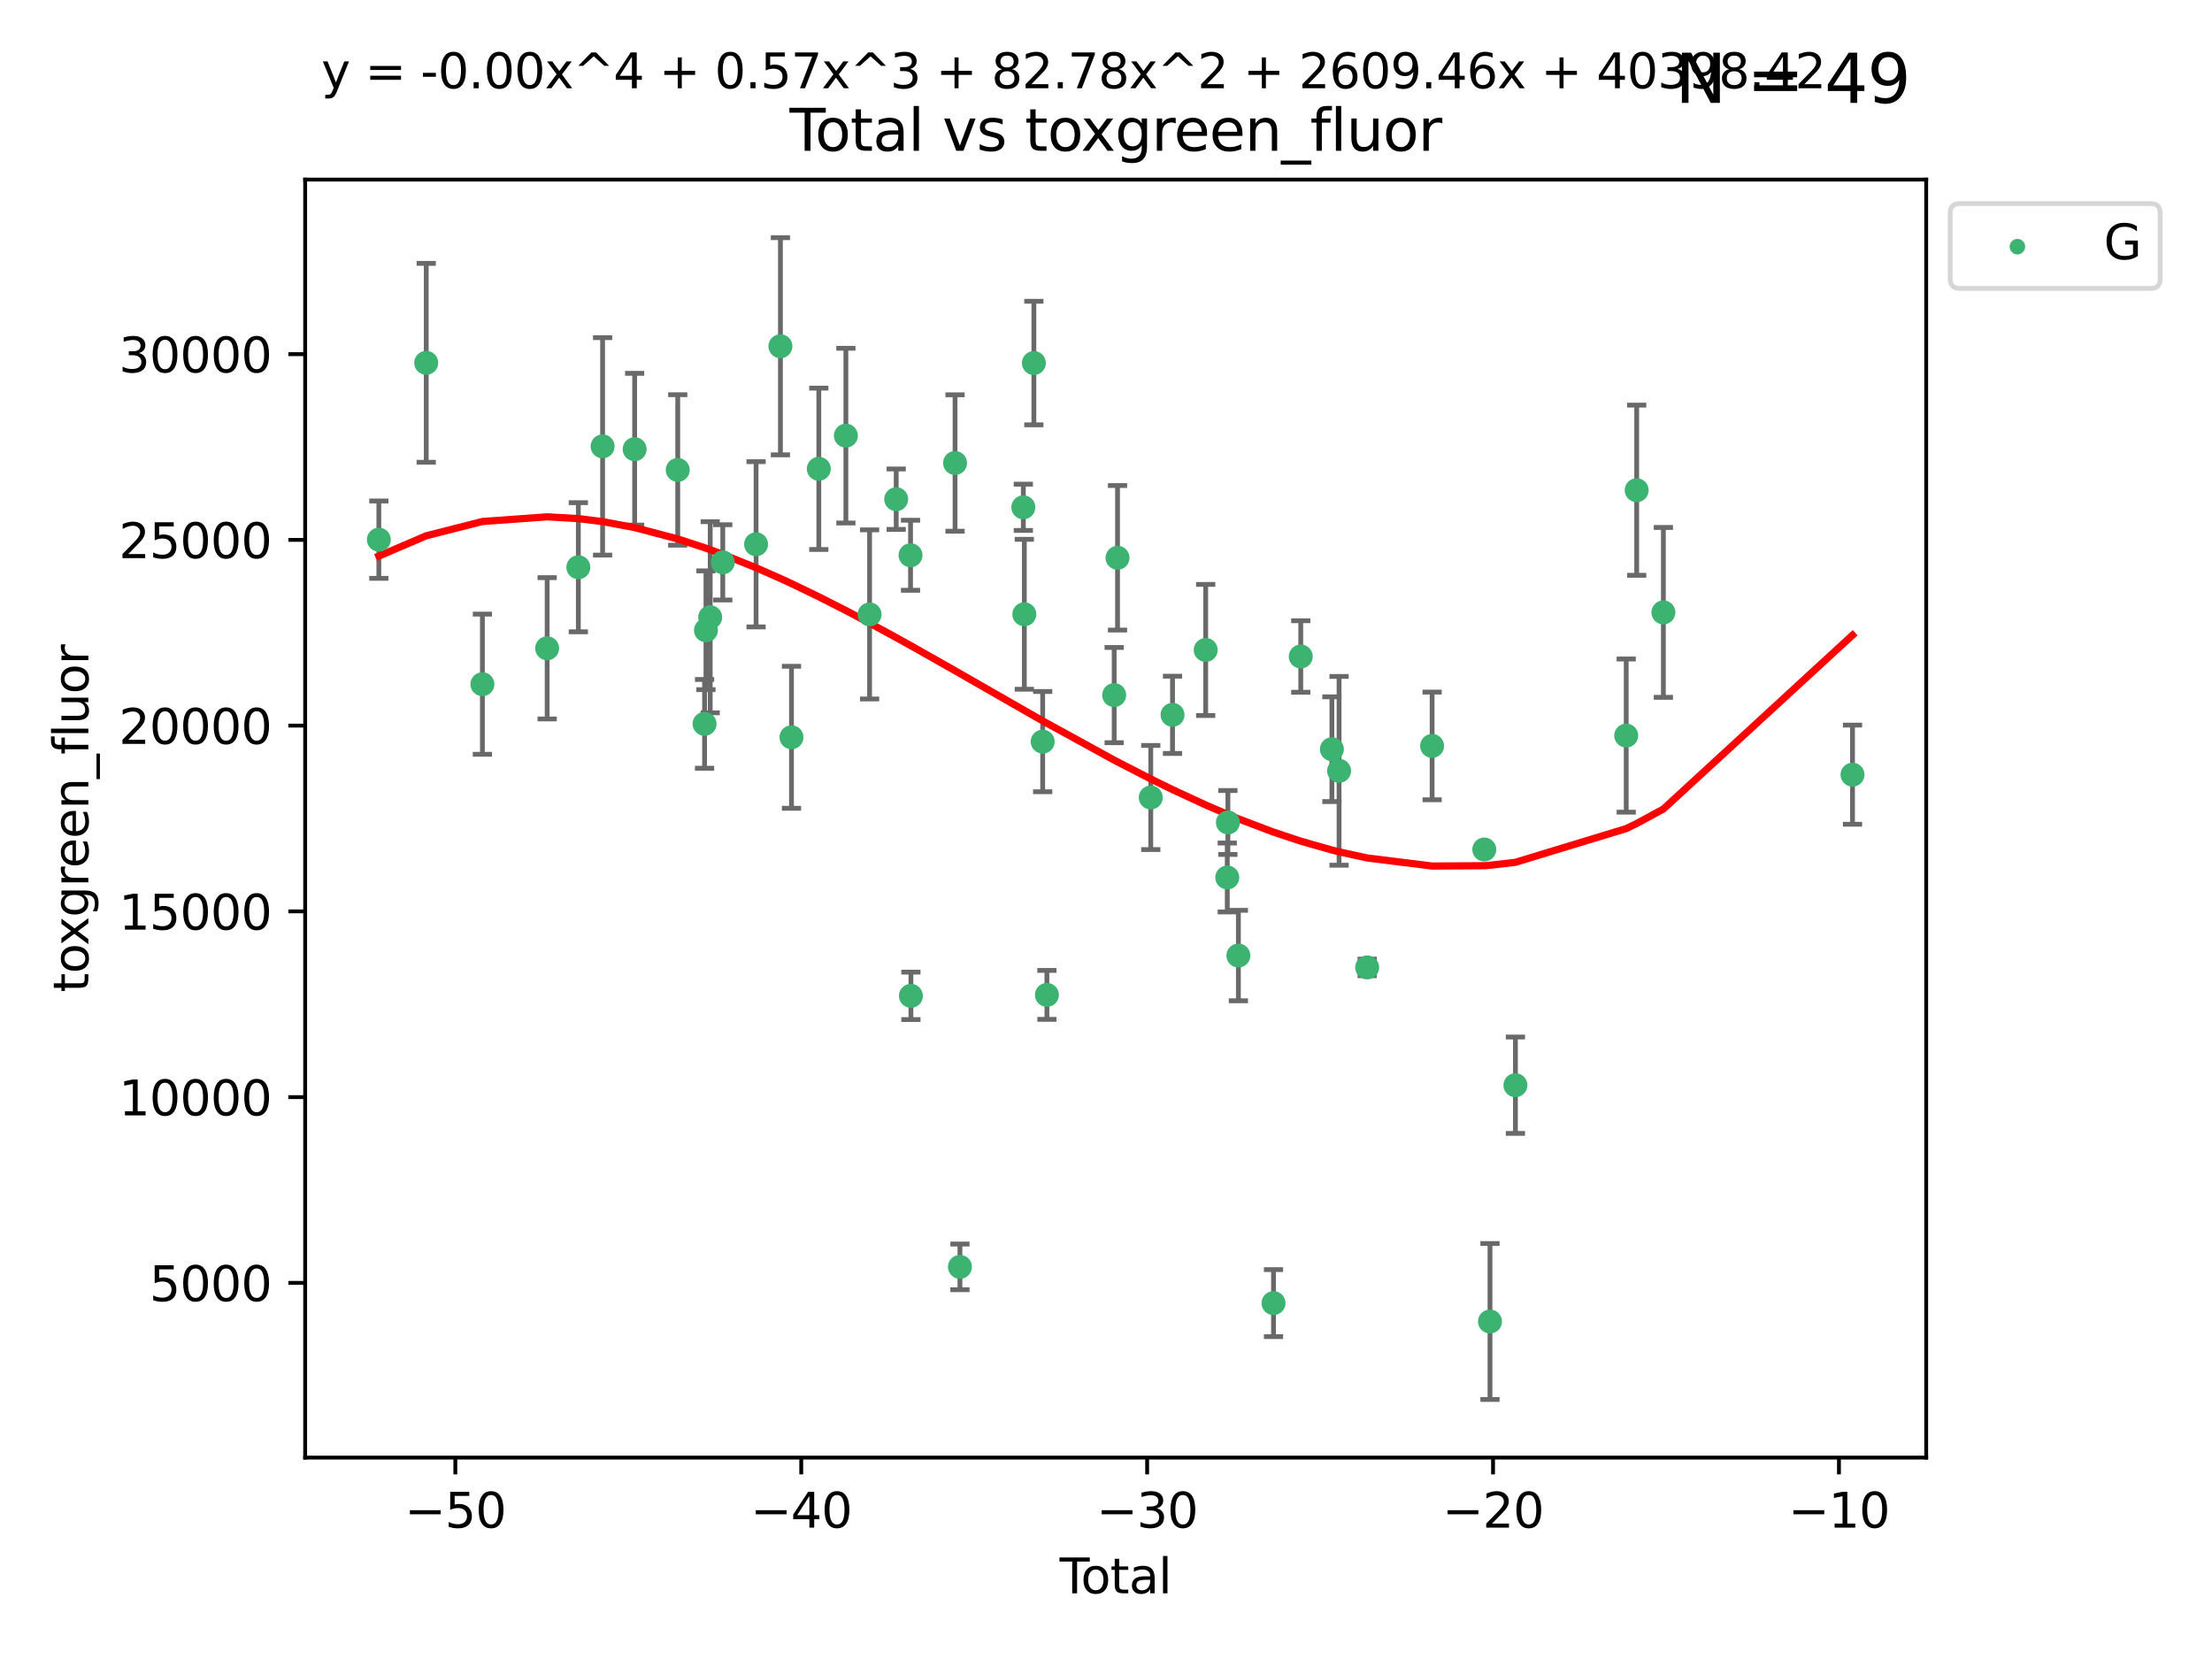 <?xml version="1.0" encoding="utf-8" standalone="no"?>
<!DOCTYPE svg PUBLIC "-//W3C//DTD SVG 1.1//EN"
  "http://www.w3.org/Graphics/SVG/1.1/DTD/svg11.dtd">
<svg xmlns:xlink="http://www.w3.org/1999/xlink" width="460.8pt" height="345.6pt" viewBox="0 0 460.8 345.6" xmlns="http://www.w3.org/2000/svg" version="1.1">
 <defs>
  <style type="text/css">*{stroke-linejoin: round; stroke-linecap: butt}</style>
 </defs>
 <g id="figure_1">
  <g id="patch_1">
   <path d="M 0 345.6 
L 460.8 345.6 
L 460.8 0 
L 0 0 
z
" style="fill: #ffffff"/>
  </g>
  <g id="axes_1">
   <g id="patch_2">
    <path d="M 63.571 303.64 
L 401.26 303.64 
L 401.26 37.411 
L 63.571 37.411 
z
" style="fill: #ffffff"/>
   </g>
   <g id="PathCollection_1">
    <defs>
     <path id="m352cfbc69f" d="M 0 1.118 
C 0.297 1.118 0.581 1 0.791 0.791 
C 1 0.581 1.118 0.297 1.118 0 
C 1.118 -0.297 1 -0.581 0.791 -0.791 
C 0.581 -1 0.297 -1.118 0 -1.118 
C -0.297 -1.118 -0.581 -1 -0.791 -0.791 
C -1 -0.581 -1.118 -0.297 -1.118 0 
C -1.118 0.297 -1 0.581 -0.791 0.791 
C -0.581 1 -0.297 1.118 0 1.118 
z
" style="stroke: #3cb371"/>
    </defs>
    <g clip-path="url(#pfb3c8fd04e)">
     <use xlink:href="#m352cfbc69f" x="78.921" y="112.42" style="fill: #3cb371; stroke: #3cb371"/>
     <use xlink:href="#m352cfbc69f" x="88.792" y="75.581" style="fill: #3cb371; stroke: #3cb371"/>
     <use xlink:href="#m352cfbc69f" x="100.493" y="142.533" style="fill: #3cb371; stroke: #3cb371"/>
     <use xlink:href="#m352cfbc69f" x="113.98" y="135.054" style="fill: #3cb371; stroke: #3cb371"/>
     <use xlink:href="#m352cfbc69f" x="120.479" y="118.168" style="fill: #3cb371; stroke: #3cb371"/>
     <use xlink:href="#m352cfbc69f" x="125.533" y="92.985" style="fill: #3cb371; stroke: #3cb371"/>
     <use xlink:href="#m352cfbc69f" x="132.209" y="93.576" style="fill: #3cb371; stroke: #3cb371"/>
     <use xlink:href="#m352cfbc69f" x="141.185" y="97.898" style="fill: #3cb371; stroke: #3cb371"/>
     <use xlink:href="#m352cfbc69f" x="146.775" y="150.791" style="fill: #3cb371; stroke: #3cb371"/>
     <use xlink:href="#m352cfbc69f" x="147.063" y="131.297" style="fill: #3cb371; stroke: #3cb371"/>
     <use xlink:href="#m352cfbc69f" x="147.95" y="128.587" style="fill: #3cb371; stroke: #3cb371"/>
     <use xlink:href="#m352cfbc69f" x="150.568" y="117.149" style="fill: #3cb371; stroke: #3cb371"/>
     <use xlink:href="#m352cfbc69f" x="157.504" y="113.382" style="fill: #3cb371; stroke: #3cb371"/>
     <use xlink:href="#m352cfbc69f" x="162.577" y="72.132" style="fill: #3cb371; stroke: #3cb371"/>
     <use xlink:href="#m352cfbc69f" x="164.88" y="153.589" style="fill: #3cb371; stroke: #3cb371"/>
     <use xlink:href="#m352cfbc69f" x="170.572" y="97.665" style="fill: #3cb371; stroke: #3cb371"/>
     <use xlink:href="#m352cfbc69f" x="176.212" y="90.751" style="fill: #3cb371; stroke: #3cb371"/>
     <use xlink:href="#m352cfbc69f" x="181.15" y="127.994" style="fill: #3cb371; stroke: #3cb371"/>
     <use xlink:href="#m352cfbc69f" x="186.695" y="103.991" style="fill: #3cb371; stroke: #3cb371"/>
     <use xlink:href="#m352cfbc69f" x="189.682" y="115.671" style="fill: #3cb371; stroke: #3cb371"/>
     <use xlink:href="#m352cfbc69f" x="189.76" y="207.454" style="fill: #3cb371; stroke: #3cb371"/>
     <use xlink:href="#m352cfbc69f" x="198.955" y="96.45" style="fill: #3cb371; stroke: #3cb371"/>
     <use xlink:href="#m352cfbc69f" x="199.972" y="263.913" style="fill: #3cb371; stroke: #3cb371"/>
     <use xlink:href="#m352cfbc69f" x="213.179" y="105.68" style="fill: #3cb371; stroke: #3cb371"/>
     <use xlink:href="#m352cfbc69f" x="213.387" y="127.964" style="fill: #3cb371; stroke: #3cb371"/>
     <use xlink:href="#m352cfbc69f" x="215.374" y="75.629" style="fill: #3cb371; stroke: #3cb371"/>
     <use xlink:href="#m352cfbc69f" x="217.208" y="154.496" style="fill: #3cb371; stroke: #3cb371"/>
     <use xlink:href="#m352cfbc69f" x="218.09" y="207.254" style="fill: #3cb371; stroke: #3cb371"/>
     <use xlink:href="#m352cfbc69f" x="232.104" y="144.798" style="fill: #3cb371; stroke: #3cb371"/>
     <use xlink:href="#m352cfbc69f" x="232.802" y="116.202" style="fill: #3cb371; stroke: #3cb371"/>
     <use xlink:href="#m352cfbc69f" x="239.724" y="166.133" style="fill: #3cb371; stroke: #3cb371"/>
     <use xlink:href="#m352cfbc69f" x="244.258" y="148.909" style="fill: #3cb371; stroke: #3cb371"/>
     <use xlink:href="#m352cfbc69f" x="251.167" y="135.4" style="fill: #3cb371; stroke: #3cb371"/>
     <use xlink:href="#m352cfbc69f" x="255.663" y="182.796" style="fill: #3cb371; stroke: #3cb371"/>
     <use xlink:href="#m352cfbc69f" x="255.793" y="171.338" style="fill: #3cb371; stroke: #3cb371"/>
     <use xlink:href="#m352cfbc69f" x="257.978" y="199.056" style="fill: #3cb371; stroke: #3cb371"/>
     <use xlink:href="#m352cfbc69f" x="265.295" y="271.459" style="fill: #3cb371; stroke: #3cb371"/>
     <use xlink:href="#m352cfbc69f" x="270.973" y="136.764" style="fill: #3cb371; stroke: #3cb371"/>
     <use xlink:href="#m352cfbc69f" x="277.458" y="156.073" style="fill: #3cb371; stroke: #3cb371"/>
     <use xlink:href="#m352cfbc69f" x="278.954" y="160.578" style="fill: #3cb371; stroke: #3cb371"/>
     <use xlink:href="#m352cfbc69f" x="284.806" y="201.526" style="fill: #3cb371; stroke: #3cb371"/>
     <use xlink:href="#m352cfbc69f" x="298.336" y="155.392" style="fill: #3cb371; stroke: #3cb371"/>
     <use xlink:href="#m352cfbc69f" x="309.203" y="176.965" style="fill: #3cb371; stroke: #3cb371"/>
     <use xlink:href="#m352cfbc69f" x="310.392" y="275.293" style="fill: #3cb371; stroke: #3cb371"/>
     <use xlink:href="#m352cfbc69f" x="315.691" y="226.069" style="fill: #3cb371; stroke: #3cb371"/>
     <use xlink:href="#m352cfbc69f" x="338.77" y="153.233" style="fill: #3cb371; stroke: #3cb371"/>
     <use xlink:href="#m352cfbc69f" x="340.952" y="102.118" style="fill: #3cb371; stroke: #3cb371"/>
     <use xlink:href="#m352cfbc69f" x="346.513" y="127.573" style="fill: #3cb371; stroke: #3cb371"/>
     <use xlink:href="#m352cfbc69f" x="385.911" y="161.376" style="fill: #3cb371; stroke: #3cb371"/>
    </g>
   </g>
   <g id="matplotlib.axis_1">
    <g id="xtick_1">
     <g id="line2d_1">
      <defs>
       <path id="ma6b3ed12ca" d="M 0 0 
L 0 3.5 
" style="stroke: #000000; stroke-width: 0.8"/>
      </defs>
      <g>
       <use xlink:href="#ma6b3ed12ca" x="94.856" y="303.64" style="stroke: #000000; stroke-width: 0.8"/>
      </g>
     </g>
     <g id="text_1">
      <!-- −50 -->
      <g transform="translate(84.304 318.238)scale(0.1 -0.1)">
       <defs>
        <path id="DejaVuSans-2212" d="M 678 2272 
L 4684 2272 
L 4684 1741 
L 678 1741 
L 678 2272 
z
" transform="scale(0.016)"/>
        <path id="DejaVuSans-35" d="M 691 4666 
L 3169 4666 
L 3169 4134 
L 1269 4134 
L 1269 2991 
Q 1406 3038 1543 3061 
Q 1681 3084 1819 3084 
Q 2600 3084 3056 2656 
Q 3513 2228 3513 1497 
Q 3513 744 3044 326 
Q 2575 -91 1722 -91 
Q 1428 -91 1123 -41 
Q 819 9 494 109 
L 494 744 
Q 775 591 1075 516 
Q 1375 441 1709 441 
Q 2250 441 2565 725 
Q 2881 1009 2881 1497 
Q 2881 1984 2565 2268 
Q 2250 2553 1709 2553 
Q 1456 2553 1204 2497 
Q 953 2441 691 2322 
L 691 4666 
z
" transform="scale(0.016)"/>
        <path id="DejaVuSans-30" d="M 2034 4250 
Q 1547 4250 1301 3770 
Q 1056 3291 1056 2328 
Q 1056 1369 1301 889 
Q 1547 409 2034 409 
Q 2525 409 2770 889 
Q 3016 1369 3016 2328 
Q 3016 3291 2770 3770 
Q 2525 4250 2034 4250 
z
M 2034 4750 
Q 2819 4750 3233 4129 
Q 3647 3509 3647 2328 
Q 3647 1150 3233 529 
Q 2819 -91 2034 -91 
Q 1250 -91 836 529 
Q 422 1150 422 2328 
Q 422 3509 836 4129 
Q 1250 4750 2034 4750 
z
" transform="scale(0.016)"/>
       </defs>
       <use xlink:href="#DejaVuSans-2212"/>
       <use xlink:href="#DejaVuSans-35" x="83.789"/>
       <use xlink:href="#DejaVuSans-30" x="147.412"/>
      </g>
     </g>
    </g>
    <g id="xtick_2">
     <g id="line2d_2">
      <g>
       <use xlink:href="#ma6b3ed12ca" x="166.914" y="303.64" style="stroke: #000000; stroke-width: 0.8"/>
      </g>
     </g>
     <g id="text_2">
      <!-- −40 -->
      <g transform="translate(156.361 318.238)scale(0.1 -0.1)">
       <defs>
        <path id="DejaVuSans-34" d="M 2419 4116 
L 825 1625 
L 2419 1625 
L 2419 4116 
z
M 2253 4666 
L 3047 4666 
L 3047 1625 
L 3713 1625 
L 3713 1100 
L 3047 1100 
L 3047 0 
L 2419 0 
L 2419 1100 
L 313 1100 
L 313 1709 
L 2253 4666 
z
" transform="scale(0.016)"/>
       </defs>
       <use xlink:href="#DejaVuSans-2212"/>
       <use xlink:href="#DejaVuSans-34" x="83.789"/>
       <use xlink:href="#DejaVuSans-30" x="147.412"/>
      </g>
     </g>
    </g>
    <g id="xtick_3">
     <g id="line2d_3">
      <g>
       <use xlink:href="#ma6b3ed12ca" x="238.971" y="303.64" style="stroke: #000000; stroke-width: 0.8"/>
      </g>
     </g>
     <g id="text_3">
      <!-- −30 -->
      <g transform="translate(228.419 318.238)scale(0.1 -0.1)">
       <defs>
        <path id="DejaVuSans-33" d="M 2597 2516 
Q 3050 2419 3304 2112 
Q 3559 1806 3559 1356 
Q 3559 666 3084 287 
Q 2609 -91 1734 -91 
Q 1441 -91 1130 -33 
Q 819 25 488 141 
L 488 750 
Q 750 597 1062 519 
Q 1375 441 1716 441 
Q 2309 441 2620 675 
Q 2931 909 2931 1356 
Q 2931 1769 2642 2001 
Q 2353 2234 1838 2234 
L 1294 2234 
L 1294 2753 
L 1863 2753 
Q 2328 2753 2575 2939 
Q 2822 3125 2822 3475 
Q 2822 3834 2567 4026 
Q 2313 4219 1838 4219 
Q 1578 4219 1281 4162 
Q 984 4106 628 3988 
L 628 4550 
Q 988 4650 1302 4700 
Q 1616 4750 1894 4750 
Q 2613 4750 3031 4423 
Q 3450 4097 3450 3541 
Q 3450 3153 3228 2886 
Q 3006 2619 2597 2516 
z
" transform="scale(0.016)"/>
       </defs>
       <use xlink:href="#DejaVuSans-2212"/>
       <use xlink:href="#DejaVuSans-33" x="83.789"/>
       <use xlink:href="#DejaVuSans-30" x="147.412"/>
      </g>
     </g>
    </g>
    <g id="xtick_4">
     <g id="line2d_4">
      <g>
       <use xlink:href="#ma6b3ed12ca" x="311.029" y="303.64" style="stroke: #000000; stroke-width: 0.8"/>
      </g>
     </g>
     <g id="text_4">
      <!-- −20 -->
      <g transform="translate(300.476 318.238)scale(0.1 -0.1)">
       <defs>
        <path id="DejaVuSans-32" d="M 1228 531 
L 3431 531 
L 3431 0 
L 469 0 
L 469 531 
Q 828 903 1448 1529 
Q 2069 2156 2228 2338 
Q 2531 2678 2651 2914 
Q 2772 3150 2772 3378 
Q 2772 3750 2511 3984 
Q 2250 4219 1831 4219 
Q 1534 4219 1204 4116 
Q 875 4013 500 3803 
L 500 4441 
Q 881 4594 1212 4672 
Q 1544 4750 1819 4750 
Q 2544 4750 2975 4387 
Q 3406 4025 3406 3419 
Q 3406 3131 3298 2873 
Q 3191 2616 2906 2266 
Q 2828 2175 2409 1742 
Q 1991 1309 1228 531 
z
" transform="scale(0.016)"/>
       </defs>
       <use xlink:href="#DejaVuSans-2212"/>
       <use xlink:href="#DejaVuSans-32" x="83.789"/>
       <use xlink:href="#DejaVuSans-30" x="147.412"/>
      </g>
     </g>
    </g>
    <g id="xtick_5">
     <g id="line2d_5">
      <g>
       <use xlink:href="#ma6b3ed12ca" x="383.086" y="303.64" style="stroke: #000000; stroke-width: 0.8"/>
      </g>
     </g>
     <g id="text_5">
      <!-- −10 -->
      <g transform="translate(372.534 318.238)scale(0.1 -0.1)">
       <defs>
        <path id="DejaVuSans-31" d="M 794 531 
L 1825 531 
L 1825 4091 
L 703 3866 
L 703 4441 
L 1819 4666 
L 2450 4666 
L 2450 531 
L 3481 531 
L 3481 0 
L 794 0 
L 794 531 
z
" transform="scale(0.016)"/>
       </defs>
       <use xlink:href="#DejaVuSans-2212"/>
       <use xlink:href="#DejaVuSans-31" x="83.789"/>
       <use xlink:href="#DejaVuSans-30" x="147.412"/>
      </g>
     </g>
    </g>
    <g id="text_6">
     <!-- Total -->
     <g transform="translate(220.739 331.917)scale(0.1 -0.1)">
      <defs>
       <path id="DejaVuSans-54" d="M -19 4666 
L 3928 4666 
L 3928 4134 
L 2272 4134 
L 2272 0 
L 1638 0 
L 1638 4134 
L -19 4134 
L -19 4666 
z
" transform="scale(0.016)"/>
       <path id="DejaVuSans-6f" d="M 1959 3097 
Q 1497 3097 1228 2736 
Q 959 2375 959 1747 
Q 959 1119 1226 758 
Q 1494 397 1959 397 
Q 2419 397 2687 759 
Q 2956 1122 2956 1747 
Q 2956 2369 2687 2733 
Q 2419 3097 1959 3097 
z
M 1959 3584 
Q 2709 3584 3137 3096 
Q 3566 2609 3566 1747 
Q 3566 888 3137 398 
Q 2709 -91 1959 -91 
Q 1206 -91 779 398 
Q 353 888 353 1747 
Q 353 2609 779 3096 
Q 1206 3584 1959 3584 
z
" transform="scale(0.016)"/>
       <path id="DejaVuSans-74" d="M 1172 4494 
L 1172 3500 
L 2356 3500 
L 2356 3053 
L 1172 3053 
L 1172 1153 
Q 1172 725 1289 603 
Q 1406 481 1766 481 
L 2356 481 
L 2356 0 
L 1766 0 
Q 1100 0 847 248 
Q 594 497 594 1153 
L 594 3053 
L 172 3053 
L 172 3500 
L 594 3500 
L 594 4494 
L 1172 4494 
z
" transform="scale(0.016)"/>
       <path id="DejaVuSans-61" d="M 2194 1759 
Q 1497 1759 1228 1600 
Q 959 1441 959 1056 
Q 959 750 1161 570 
Q 1363 391 1709 391 
Q 2188 391 2477 730 
Q 2766 1069 2766 1631 
L 2766 1759 
L 2194 1759 
z
M 3341 1997 
L 3341 0 
L 2766 0 
L 2766 531 
Q 2569 213 2275 61 
Q 1981 -91 1556 -91 
Q 1019 -91 701 211 
Q 384 513 384 1019 
Q 384 1609 779 1909 
Q 1175 2209 1959 2209 
L 2766 2209 
L 2766 2266 
Q 2766 2663 2505 2880 
Q 2244 3097 1772 3097 
Q 1472 3097 1187 3025 
Q 903 2953 641 2809 
L 641 3341 
Q 956 3463 1253 3523 
Q 1550 3584 1831 3584 
Q 2591 3584 2966 3190 
Q 3341 2797 3341 1997 
z
" transform="scale(0.016)"/>
       <path id="DejaVuSans-6c" d="M 603 4863 
L 1178 4863 
L 1178 0 
L 603 0 
L 603 4863 
z
" transform="scale(0.016)"/>
      </defs>
      <use xlink:href="#DejaVuSans-54"/>
      <use xlink:href="#DejaVuSans-6f" x="44.084"/>
      <use xlink:href="#DejaVuSans-74" x="105.266"/>
      <use xlink:href="#DejaVuSans-61" x="144.475"/>
      <use xlink:href="#DejaVuSans-6c" x="205.754"/>
     </g>
    </g>
   </g>
   <g id="matplotlib.axis_2">
    <g id="ytick_1">
     <g id="line2d_6">
      <defs>
       <path id="mb2ac106653" d="M 0 0 
L -3.5 0 
" style="stroke: #000000; stroke-width: 0.8"/>
      </defs>
      <g>
       <use xlink:href="#mb2ac106653" x="63.571" y="267.243" style="stroke: #000000; stroke-width: 0.8"/>
      </g>
     </g>
     <g id="text_7">
      <!-- 5000 -->
      <g transform="translate(31.121 271.042)scale(0.1 -0.1)">
       <use xlink:href="#DejaVuSans-35"/>
       <use xlink:href="#DejaVuSans-30" x="63.623"/>
       <use xlink:href="#DejaVuSans-30" x="127.246"/>
       <use xlink:href="#DejaVuSans-30" x="190.869"/>
      </g>
     </g>
    </g>
    <g id="ytick_2">
     <g id="line2d_7">
      <g>
       <use xlink:href="#mb2ac106653" x="63.571" y="228.55" style="stroke: #000000; stroke-width: 0.8"/>
      </g>
     </g>
     <g id="text_8">
      <!-- 10000 -->
      <g transform="translate(24.759 232.349)scale(0.1 -0.1)">
       <use xlink:href="#DejaVuSans-31"/>
       <use xlink:href="#DejaVuSans-30" x="63.623"/>
       <use xlink:href="#DejaVuSans-30" x="127.246"/>
       <use xlink:href="#DejaVuSans-30" x="190.869"/>
       <use xlink:href="#DejaVuSans-30" x="254.492"/>
      </g>
     </g>
    </g>
    <g id="ytick_3">
     <g id="line2d_8">
      <g>
       <use xlink:href="#mb2ac106653" x="63.571" y="189.856" style="stroke: #000000; stroke-width: 0.8"/>
      </g>
     </g>
     <g id="text_9">
      <!-- 15000 -->
      <g transform="translate(24.759 193.656)scale(0.1 -0.1)">
       <use xlink:href="#DejaVuSans-31"/>
       <use xlink:href="#DejaVuSans-35" x="63.623"/>
       <use xlink:href="#DejaVuSans-30" x="127.246"/>
       <use xlink:href="#DejaVuSans-30" x="190.869"/>
       <use xlink:href="#DejaVuSans-30" x="254.492"/>
      </g>
     </g>
    </g>
    <g id="ytick_4">
     <g id="line2d_9">
      <g>
       <use xlink:href="#mb2ac106653" x="63.571" y="151.163" style="stroke: #000000; stroke-width: 0.8"/>
      </g>
     </g>
     <g id="text_10">
      <!-- 20000 -->
      <g transform="translate(24.759 154.963)scale(0.1 -0.1)">
       <use xlink:href="#DejaVuSans-32"/>
       <use xlink:href="#DejaVuSans-30" x="63.623"/>
       <use xlink:href="#DejaVuSans-30" x="127.246"/>
       <use xlink:href="#DejaVuSans-30" x="190.869"/>
       <use xlink:href="#DejaVuSans-30" x="254.492"/>
      </g>
     </g>
    </g>
    <g id="ytick_5">
     <g id="line2d_10">
      <g>
       <use xlink:href="#mb2ac106653" x="63.571" y="112.47" style="stroke: #000000; stroke-width: 0.8"/>
      </g>
     </g>
     <g id="text_11">
      <!-- 25000 -->
      <g transform="translate(24.759 116.269)scale(0.1 -0.1)">
       <use xlink:href="#DejaVuSans-32"/>
       <use xlink:href="#DejaVuSans-35" x="63.623"/>
       <use xlink:href="#DejaVuSans-30" x="127.246"/>
       <use xlink:href="#DejaVuSans-30" x="190.869"/>
       <use xlink:href="#DejaVuSans-30" x="254.492"/>
      </g>
     </g>
    </g>
    <g id="ytick_6">
     <g id="line2d_11">
      <g>
       <use xlink:href="#mb2ac106653" x="63.571" y="73.777" style="stroke: #000000; stroke-width: 0.8"/>
      </g>
     </g>
     <g id="text_12">
      <!-- 30000 -->
      <g transform="translate(24.759 77.576)scale(0.1 -0.1)">
       <use xlink:href="#DejaVuSans-33"/>
       <use xlink:href="#DejaVuSans-30" x="63.623"/>
       <use xlink:href="#DejaVuSans-30" x="127.246"/>
       <use xlink:href="#DejaVuSans-30" x="190.869"/>
       <use xlink:href="#DejaVuSans-30" x="254.492"/>
      </g>
     </g>
    </g>
    <g id="text_13">
     <!-- toxgreen_fluor -->
     <g transform="translate(18.401 206.72)rotate(-90)scale(0.1 -0.1)">
      <defs>
       <path id="DejaVuSans-78" d="M 3513 3500 
L 2247 1797 
L 3578 0 
L 2900 0 
L 1881 1375 
L 863 0 
L 184 0 
L 1544 1831 
L 300 3500 
L 978 3500 
L 1906 2253 
L 2834 3500 
L 3513 3500 
z
" transform="scale(0.016)"/>
       <path id="DejaVuSans-67" d="M 2906 1791 
Q 2906 2416 2648 2759 
Q 2391 3103 1925 3103 
Q 1463 3103 1205 2759 
Q 947 2416 947 1791 
Q 947 1169 1205 825 
Q 1463 481 1925 481 
Q 2391 481 2648 825 
Q 2906 1169 2906 1791 
z
M 3481 434 
Q 3481 -459 3084 -895 
Q 2688 -1331 1869 -1331 
Q 1566 -1331 1297 -1286 
Q 1028 -1241 775 -1147 
L 775 -588 
Q 1028 -725 1275 -790 
Q 1522 -856 1778 -856 
Q 2344 -856 2625 -561 
Q 2906 -266 2906 331 
L 2906 616 
Q 2728 306 2450 153 
Q 2172 0 1784 0 
Q 1141 0 747 490 
Q 353 981 353 1791 
Q 353 2603 747 3093 
Q 1141 3584 1784 3584 
Q 2172 3584 2450 3431 
Q 2728 3278 2906 2969 
L 2906 3500 
L 3481 3500 
L 3481 434 
z
" transform="scale(0.016)"/>
       <path id="DejaVuSans-72" d="M 2631 2963 
Q 2534 3019 2420 3045 
Q 2306 3072 2169 3072 
Q 1681 3072 1420 2755 
Q 1159 2438 1159 1844 
L 1159 0 
L 581 0 
L 581 3500 
L 1159 3500 
L 1159 2956 
Q 1341 3275 1631 3429 
Q 1922 3584 2338 3584 
Q 2397 3584 2469 3576 
Q 2541 3569 2628 3553 
L 2631 2963 
z
" transform="scale(0.016)"/>
       <path id="DejaVuSans-65" d="M 3597 1894 
L 3597 1613 
L 953 1613 
Q 991 1019 1311 708 
Q 1631 397 2203 397 
Q 2534 397 2845 478 
Q 3156 559 3463 722 
L 3463 178 
Q 3153 47 2828 -22 
Q 2503 -91 2169 -91 
Q 1331 -91 842 396 
Q 353 884 353 1716 
Q 353 2575 817 3079 
Q 1281 3584 2069 3584 
Q 2775 3584 3186 3129 
Q 3597 2675 3597 1894 
z
M 3022 2063 
Q 3016 2534 2758 2815 
Q 2500 3097 2075 3097 
Q 1594 3097 1305 2825 
Q 1016 2553 972 2059 
L 3022 2063 
z
" transform="scale(0.016)"/>
       <path id="DejaVuSans-6e" d="M 3513 2113 
L 3513 0 
L 2938 0 
L 2938 2094 
Q 2938 2591 2744 2837 
Q 2550 3084 2163 3084 
Q 1697 3084 1428 2787 
Q 1159 2491 1159 1978 
L 1159 0 
L 581 0 
L 581 3500 
L 1159 3500 
L 1159 2956 
Q 1366 3272 1645 3428 
Q 1925 3584 2291 3584 
Q 2894 3584 3203 3211 
Q 3513 2838 3513 2113 
z
" transform="scale(0.016)"/>
       <path id="DejaVuSans-5f" d="M 3263 -1063 
L 3263 -1509 
L -63 -1509 
L -63 -1063 
L 3263 -1063 
z
" transform="scale(0.016)"/>
       <path id="DejaVuSans-66" d="M 2375 4863 
L 2375 4384 
L 1825 4384 
Q 1516 4384 1395 4259 
Q 1275 4134 1275 3809 
L 1275 3500 
L 2222 3500 
L 2222 3053 
L 1275 3053 
L 1275 0 
L 697 0 
L 697 3053 
L 147 3053 
L 147 3500 
L 697 3500 
L 697 3744 
Q 697 4328 969 4595 
Q 1241 4863 1831 4863 
L 2375 4863 
z
" transform="scale(0.016)"/>
       <path id="DejaVuSans-75" d="M 544 1381 
L 544 3500 
L 1119 3500 
L 1119 1403 
Q 1119 906 1312 657 
Q 1506 409 1894 409 
Q 2359 409 2629 706 
Q 2900 1003 2900 1516 
L 2900 3500 
L 3475 3500 
L 3475 0 
L 2900 0 
L 2900 538 
Q 2691 219 2414 64 
Q 2138 -91 1772 -91 
Q 1169 -91 856 284 
Q 544 659 544 1381 
z
M 1991 3584 
L 1991 3584 
z
" transform="scale(0.016)"/>
      </defs>
      <use xlink:href="#DejaVuSans-74"/>
      <use xlink:href="#DejaVuSans-6f" x="39.209"/>
      <use xlink:href="#DejaVuSans-78" x="97.266"/>
      <use xlink:href="#DejaVuSans-67" x="156.445"/>
      <use xlink:href="#DejaVuSans-72" x="219.922"/>
      <use xlink:href="#DejaVuSans-65" x="258.785"/>
      <use xlink:href="#DejaVuSans-65" x="320.309"/>
      <use xlink:href="#DejaVuSans-6e" x="381.832"/>
      <use xlink:href="#DejaVuSans-5f" x="445.211"/>
      <use xlink:href="#DejaVuSans-66" x="495.211"/>
      <use xlink:href="#DejaVuSans-6c" x="530.416"/>
      <use xlink:href="#DejaVuSans-75" x="558.199"/>
      <use xlink:href="#DejaVuSans-6f" x="621.578"/>
      <use xlink:href="#DejaVuSans-72" x="682.76"/>
     </g>
    </g>
   </g>
   <g id="LineCollection_1">
    <path d="M 78.921 120.48 
L 78.921 104.361 
" clip-path="url(#pfb3c8fd04e)" style="fill: none; stroke: #696969"/>
    <path d="M 88.792 96.298 
L 88.792 54.865 
" clip-path="url(#pfb3c8fd04e)" style="fill: none; stroke: #696969"/>
    <path d="M 100.493 157.135 
L 100.493 127.931 
" clip-path="url(#pfb3c8fd04e)" style="fill: none; stroke: #696969"/>
    <path d="M 113.98 149.771 
L 113.98 120.338 
" clip-path="url(#pfb3c8fd04e)" style="fill: none; stroke: #696969"/>
    <path d="M 120.479 131.617 
L 120.479 104.718 
" clip-path="url(#pfb3c8fd04e)" style="fill: none; stroke: #696969"/>
    <path d="M 125.533 115.636 
L 125.533 70.335 
" clip-path="url(#pfb3c8fd04e)" style="fill: none; stroke: #696969"/>
    <path d="M 132.209 109.381 
L 132.209 77.77 
" clip-path="url(#pfb3c8fd04e)" style="fill: none; stroke: #696969"/>
    <path d="M 141.185 113.571 
L 141.185 82.226 
" clip-path="url(#pfb3c8fd04e)" style="fill: none; stroke: #696969"/>
    <path d="M 146.775 160.037 
L 146.775 141.545 
" clip-path="url(#pfb3c8fd04e)" style="fill: none; stroke: #696969"/>
    <path d="M 147.063 143.669 
L 147.063 118.924 
" clip-path="url(#pfb3c8fd04e)" style="fill: none; stroke: #696969"/>
    <path d="M 147.95 148.491 
L 147.95 108.683 
" clip-path="url(#pfb3c8fd04e)" style="fill: none; stroke: #696969"/>
    <path d="M 150.568 124.986 
L 150.568 109.312 
" clip-path="url(#pfb3c8fd04e)" style="fill: none; stroke: #696969"/>
    <path d="M 157.504 130.595 
L 157.504 96.169 
" clip-path="url(#pfb3c8fd04e)" style="fill: none; stroke: #696969"/>
    <path d="M 162.577 94.752 
L 162.577 49.513 
" clip-path="url(#pfb3c8fd04e)" style="fill: none; stroke: #696969"/>
    <path d="M 164.88 168.382 
L 164.88 138.795 
" clip-path="url(#pfb3c8fd04e)" style="fill: none; stroke: #696969"/>
    <path d="M 170.572 114.473 
L 170.572 80.857 
" clip-path="url(#pfb3c8fd04e)" style="fill: none; stroke: #696969"/>
    <path d="M 176.212 108.951 
L 176.212 72.551 
" clip-path="url(#pfb3c8fd04e)" style="fill: none; stroke: #696969"/>
    <path d="M 181.15 145.609 
L 181.15 110.379 
" clip-path="url(#pfb3c8fd04e)" style="fill: none; stroke: #696969"/>
    <path d="M 186.695 110.284 
L 186.695 97.697 
" clip-path="url(#pfb3c8fd04e)" style="fill: none; stroke: #696969"/>
    <path d="M 189.682 122.965 
L 189.682 108.377 
" clip-path="url(#pfb3c8fd04e)" style="fill: none; stroke: #696969"/>
    <path d="M 189.76 212.395 
L 189.76 202.513 
" clip-path="url(#pfb3c8fd04e)" style="fill: none; stroke: #696969"/>
    <path d="M 198.955 110.658 
L 198.955 82.243 
" clip-path="url(#pfb3c8fd04e)" style="fill: none; stroke: #696969"/>
    <path d="M 199.972 268.671 
L 199.972 259.155 
" clip-path="url(#pfb3c8fd04e)" style="fill: none; stroke: #696969"/>
    <path d="M 213.179 110.498 
L 213.179 100.861 
" clip-path="url(#pfb3c8fd04e)" style="fill: none; stroke: #696969"/>
    <path d="M 213.387 143.58 
L 213.387 112.347 
" clip-path="url(#pfb3c8fd04e)" style="fill: none; stroke: #696969"/>
    <path d="M 215.374 88.498 
L 215.374 62.759 
" clip-path="url(#pfb3c8fd04e)" style="fill: none; stroke: #696969"/>
    <path d="M 217.208 164.938 
L 217.208 144.054 
" clip-path="url(#pfb3c8fd04e)" style="fill: none; stroke: #696969"/>
    <path d="M 218.09 212.348 
L 218.09 202.159 
" clip-path="url(#pfb3c8fd04e)" style="fill: none; stroke: #696969"/>
    <path d="M 232.104 154.717 
L 232.104 134.878 
" clip-path="url(#pfb3c8fd04e)" style="fill: none; stroke: #696969"/>
    <path d="M 232.802 131.258 
L 232.802 101.147 
" clip-path="url(#pfb3c8fd04e)" style="fill: none; stroke: #696969"/>
    <path d="M 239.724 176.978 
L 239.724 155.288 
" clip-path="url(#pfb3c8fd04e)" style="fill: none; stroke: #696969"/>
    <path d="M 244.258 156.956 
L 244.258 140.861 
" clip-path="url(#pfb3c8fd04e)" style="fill: none; stroke: #696969"/>
    <path d="M 251.167 149.06 
L 251.167 121.74 
" clip-path="url(#pfb3c8fd04e)" style="fill: none; stroke: #696969"/>
    <path d="M 255.663 189.971 
L 255.663 175.62 
" clip-path="url(#pfb3c8fd04e)" style="fill: none; stroke: #696969"/>
    <path d="M 255.793 177.995 
L 255.793 164.682 
" clip-path="url(#pfb3c8fd04e)" style="fill: none; stroke: #696969"/>
    <path d="M 257.978 208.478 
L 257.978 189.635 
" clip-path="url(#pfb3c8fd04e)" style="fill: none; stroke: #696969"/>
    <path d="M 265.295 278.441 
L 265.295 264.477 
" clip-path="url(#pfb3c8fd04e)" style="fill: none; stroke: #696969"/>
    <path d="M 270.973 144.212 
L 270.973 129.315 
" clip-path="url(#pfb3c8fd04e)" style="fill: none; stroke: #696969"/>
    <path d="M 277.458 166.981 
L 277.458 145.165 
" clip-path="url(#pfb3c8fd04e)" style="fill: none; stroke: #696969"/>
    <path d="M 278.954 180.242 
L 278.954 140.914 
" clip-path="url(#pfb3c8fd04e)" style="fill: none; stroke: #696969"/>
    <path d="M 284.806 203.256 
L 284.806 199.796 
" clip-path="url(#pfb3c8fd04e)" style="fill: none; stroke: #696969"/>
    <path d="M 298.336 166.609 
L 298.336 144.174 
" clip-path="url(#pfb3c8fd04e)" style="fill: none; stroke: #696969"/>
    <path d="M 309.203 177.686 
L 309.203 176.243 
" clip-path="url(#pfb3c8fd04e)" style="fill: none; stroke: #696969"/>
    <path d="M 310.392 291.539 
L 310.392 259.048 
" clip-path="url(#pfb3c8fd04e)" style="fill: none; stroke: #696969"/>
    <path d="M 315.691 236.111 
L 315.691 216.027 
" clip-path="url(#pfb3c8fd04e)" style="fill: none; stroke: #696969"/>
    <path d="M 338.77 169.186 
L 338.77 137.28 
" clip-path="url(#pfb3c8fd04e)" style="fill: none; stroke: #696969"/>
    <path d="M 340.952 119.844 
L 340.952 84.393 
" clip-path="url(#pfb3c8fd04e)" style="fill: none; stroke: #696969"/>
    <path d="M 346.513 145.267 
L 346.513 109.879 
" clip-path="url(#pfb3c8fd04e)" style="fill: none; stroke: #696969"/>
    <path d="M 385.911 171.703 
L 385.911 151.048 
" clip-path="url(#pfb3c8fd04e)" style="fill: none; stroke: #696969"/>
   </g>
   <g id="line2d_12">
    <defs>
     <path id="md4faf5da85" d="M 2 0 
L -2 -0 
" style="stroke: #696969"/>
    </defs>
    <g clip-path="url(#pfb3c8fd04e)">
     <use xlink:href="#md4faf5da85" x="78.921" y="120.48" style="fill: #696969; stroke: #696969"/>
     <use xlink:href="#md4faf5da85" x="88.792" y="96.298" style="fill: #696969; stroke: #696969"/>
     <use xlink:href="#md4faf5da85" x="100.493" y="157.135" style="fill: #696969; stroke: #696969"/>
     <use xlink:href="#md4faf5da85" x="113.98" y="149.771" style="fill: #696969; stroke: #696969"/>
     <use xlink:href="#md4faf5da85" x="120.479" y="131.617" style="fill: #696969; stroke: #696969"/>
     <use xlink:href="#md4faf5da85" x="125.533" y="115.636" style="fill: #696969; stroke: #696969"/>
     <use xlink:href="#md4faf5da85" x="132.209" y="109.381" style="fill: #696969; stroke: #696969"/>
     <use xlink:href="#md4faf5da85" x="141.185" y="113.571" style="fill: #696969; stroke: #696969"/>
     <use xlink:href="#md4faf5da85" x="146.775" y="160.037" style="fill: #696969; stroke: #696969"/>
     <use xlink:href="#md4faf5da85" x="147.063" y="143.669" style="fill: #696969; stroke: #696969"/>
     <use xlink:href="#md4faf5da85" x="147.95" y="148.491" style="fill: #696969; stroke: #696969"/>
     <use xlink:href="#md4faf5da85" x="150.568" y="124.986" style="fill: #696969; stroke: #696969"/>
     <use xlink:href="#md4faf5da85" x="157.504" y="130.595" style="fill: #696969; stroke: #696969"/>
     <use xlink:href="#md4faf5da85" x="162.577" y="94.752" style="fill: #696969; stroke: #696969"/>
     <use xlink:href="#md4faf5da85" x="164.88" y="168.382" style="fill: #696969; stroke: #696969"/>
     <use xlink:href="#md4faf5da85" x="170.572" y="114.473" style="fill: #696969; stroke: #696969"/>
     <use xlink:href="#md4faf5da85" x="176.212" y="108.951" style="fill: #696969; stroke: #696969"/>
     <use xlink:href="#md4faf5da85" x="181.15" y="145.609" style="fill: #696969; stroke: #696969"/>
     <use xlink:href="#md4faf5da85" x="186.695" y="110.284" style="fill: #696969; stroke: #696969"/>
     <use xlink:href="#md4faf5da85" x="189.682" y="122.965" style="fill: #696969; stroke: #696969"/>
     <use xlink:href="#md4faf5da85" x="189.76" y="212.395" style="fill: #696969; stroke: #696969"/>
     <use xlink:href="#md4faf5da85" x="198.955" y="110.658" style="fill: #696969; stroke: #696969"/>
     <use xlink:href="#md4faf5da85" x="199.972" y="268.671" style="fill: #696969; stroke: #696969"/>
     <use xlink:href="#md4faf5da85" x="213.179" y="110.498" style="fill: #696969; stroke: #696969"/>
     <use xlink:href="#md4faf5da85" x="213.387" y="143.58" style="fill: #696969; stroke: #696969"/>
     <use xlink:href="#md4faf5da85" x="215.374" y="88.498" style="fill: #696969; stroke: #696969"/>
     <use xlink:href="#md4faf5da85" x="217.208" y="164.938" style="fill: #696969; stroke: #696969"/>
     <use xlink:href="#md4faf5da85" x="218.09" y="212.348" style="fill: #696969; stroke: #696969"/>
     <use xlink:href="#md4faf5da85" x="232.104" y="154.717" style="fill: #696969; stroke: #696969"/>
     <use xlink:href="#md4faf5da85" x="232.802" y="131.258" style="fill: #696969; stroke: #696969"/>
     <use xlink:href="#md4faf5da85" x="239.724" y="176.978" style="fill: #696969; stroke: #696969"/>
     <use xlink:href="#md4faf5da85" x="244.258" y="156.956" style="fill: #696969; stroke: #696969"/>
     <use xlink:href="#md4faf5da85" x="251.167" y="149.06" style="fill: #696969; stroke: #696969"/>
     <use xlink:href="#md4faf5da85" x="255.663" y="189.971" style="fill: #696969; stroke: #696969"/>
     <use xlink:href="#md4faf5da85" x="255.793" y="177.995" style="fill: #696969; stroke: #696969"/>
     <use xlink:href="#md4faf5da85" x="257.978" y="208.478" style="fill: #696969; stroke: #696969"/>
     <use xlink:href="#md4faf5da85" x="265.295" y="278.441" style="fill: #696969; stroke: #696969"/>
     <use xlink:href="#md4faf5da85" x="270.973" y="144.212" style="fill: #696969; stroke: #696969"/>
     <use xlink:href="#md4faf5da85" x="277.458" y="166.981" style="fill: #696969; stroke: #696969"/>
     <use xlink:href="#md4faf5da85" x="278.954" y="180.242" style="fill: #696969; stroke: #696969"/>
     <use xlink:href="#md4faf5da85" x="284.806" y="203.256" style="fill: #696969; stroke: #696969"/>
     <use xlink:href="#md4faf5da85" x="298.336" y="166.609" style="fill: #696969; stroke: #696969"/>
     <use xlink:href="#md4faf5da85" x="309.203" y="177.686" style="fill: #696969; stroke: #696969"/>
     <use xlink:href="#md4faf5da85" x="310.392" y="291.539" style="fill: #696969; stroke: #696969"/>
     <use xlink:href="#md4faf5da85" x="315.691" y="236.111" style="fill: #696969; stroke: #696969"/>
     <use xlink:href="#md4faf5da85" x="338.77" y="169.186" style="fill: #696969; stroke: #696969"/>
     <use xlink:href="#md4faf5da85" x="340.952" y="119.844" style="fill: #696969; stroke: #696969"/>
     <use xlink:href="#md4faf5da85" x="346.513" y="145.267" style="fill: #696969; stroke: #696969"/>
     <use xlink:href="#md4faf5da85" x="385.911" y="171.703" style="fill: #696969; stroke: #696969"/>
    </g>
   </g>
   <g id="line2d_13">
    <g clip-path="url(#pfb3c8fd04e)">
     <use xlink:href="#md4faf5da85" x="78.921" y="104.361" style="fill: #696969; stroke: #696969"/>
     <use xlink:href="#md4faf5da85" x="88.792" y="54.865" style="fill: #696969; stroke: #696969"/>
     <use xlink:href="#md4faf5da85" x="100.493" y="127.931" style="fill: #696969; stroke: #696969"/>
     <use xlink:href="#md4faf5da85" x="113.98" y="120.338" style="fill: #696969; stroke: #696969"/>
     <use xlink:href="#md4faf5da85" x="120.479" y="104.718" style="fill: #696969; stroke: #696969"/>
     <use xlink:href="#md4faf5da85" x="125.533" y="70.335" style="fill: #696969; stroke: #696969"/>
     <use xlink:href="#md4faf5da85" x="132.209" y="77.77" style="fill: #696969; stroke: #696969"/>
     <use xlink:href="#md4faf5da85" x="141.185" y="82.226" style="fill: #696969; stroke: #696969"/>
     <use xlink:href="#md4faf5da85" x="146.775" y="141.545" style="fill: #696969; stroke: #696969"/>
     <use xlink:href="#md4faf5da85" x="147.063" y="118.924" style="fill: #696969; stroke: #696969"/>
     <use xlink:href="#md4faf5da85" x="147.95" y="108.683" style="fill: #696969; stroke: #696969"/>
     <use xlink:href="#md4faf5da85" x="150.568" y="109.312" style="fill: #696969; stroke: #696969"/>
     <use xlink:href="#md4faf5da85" x="157.504" y="96.169" style="fill: #696969; stroke: #696969"/>
     <use xlink:href="#md4faf5da85" x="162.577" y="49.513" style="fill: #696969; stroke: #696969"/>
     <use xlink:href="#md4faf5da85" x="164.88" y="138.795" style="fill: #696969; stroke: #696969"/>
     <use xlink:href="#md4faf5da85" x="170.572" y="80.857" style="fill: #696969; stroke: #696969"/>
     <use xlink:href="#md4faf5da85" x="176.212" y="72.551" style="fill: #696969; stroke: #696969"/>
     <use xlink:href="#md4faf5da85" x="181.15" y="110.379" style="fill: #696969; stroke: #696969"/>
     <use xlink:href="#md4faf5da85" x="186.695" y="97.697" style="fill: #696969; stroke: #696969"/>
     <use xlink:href="#md4faf5da85" x="189.682" y="108.377" style="fill: #696969; stroke: #696969"/>
     <use xlink:href="#md4faf5da85" x="189.76" y="202.513" style="fill: #696969; stroke: #696969"/>
     <use xlink:href="#md4faf5da85" x="198.955" y="82.243" style="fill: #696969; stroke: #696969"/>
     <use xlink:href="#md4faf5da85" x="199.972" y="259.155" style="fill: #696969; stroke: #696969"/>
     <use xlink:href="#md4faf5da85" x="213.179" y="100.861" style="fill: #696969; stroke: #696969"/>
     <use xlink:href="#md4faf5da85" x="213.387" y="112.347" style="fill: #696969; stroke: #696969"/>
     <use xlink:href="#md4faf5da85" x="215.374" y="62.759" style="fill: #696969; stroke: #696969"/>
     <use xlink:href="#md4faf5da85" x="217.208" y="144.054" style="fill: #696969; stroke: #696969"/>
     <use xlink:href="#md4faf5da85" x="218.09" y="202.159" style="fill: #696969; stroke: #696969"/>
     <use xlink:href="#md4faf5da85" x="232.104" y="134.878" style="fill: #696969; stroke: #696969"/>
     <use xlink:href="#md4faf5da85" x="232.802" y="101.147" style="fill: #696969; stroke: #696969"/>
     <use xlink:href="#md4faf5da85" x="239.724" y="155.288" style="fill: #696969; stroke: #696969"/>
     <use xlink:href="#md4faf5da85" x="244.258" y="140.861" style="fill: #696969; stroke: #696969"/>
     <use xlink:href="#md4faf5da85" x="251.167" y="121.74" style="fill: #696969; stroke: #696969"/>
     <use xlink:href="#md4faf5da85" x="255.663" y="175.62" style="fill: #696969; stroke: #696969"/>
     <use xlink:href="#md4faf5da85" x="255.793" y="164.682" style="fill: #696969; stroke: #696969"/>
     <use xlink:href="#md4faf5da85" x="257.978" y="189.635" style="fill: #696969; stroke: #696969"/>
     <use xlink:href="#md4faf5da85" x="265.295" y="264.477" style="fill: #696969; stroke: #696969"/>
     <use xlink:href="#md4faf5da85" x="270.973" y="129.315" style="fill: #696969; stroke: #696969"/>
     <use xlink:href="#md4faf5da85" x="277.458" y="145.165" style="fill: #696969; stroke: #696969"/>
     <use xlink:href="#md4faf5da85" x="278.954" y="140.914" style="fill: #696969; stroke: #696969"/>
     <use xlink:href="#md4faf5da85" x="284.806" y="199.796" style="fill: #696969; stroke: #696969"/>
     <use xlink:href="#md4faf5da85" x="298.336" y="144.174" style="fill: #696969; stroke: #696969"/>
     <use xlink:href="#md4faf5da85" x="309.203" y="176.243" style="fill: #696969; stroke: #696969"/>
     <use xlink:href="#md4faf5da85" x="310.392" y="259.048" style="fill: #696969; stroke: #696969"/>
     <use xlink:href="#md4faf5da85" x="315.691" y="216.027" style="fill: #696969; stroke: #696969"/>
     <use xlink:href="#md4faf5da85" x="338.77" y="137.28" style="fill: #696969; stroke: #696969"/>
     <use xlink:href="#md4faf5da85" x="340.952" y="84.393" style="fill: #696969; stroke: #696969"/>
     <use xlink:href="#md4faf5da85" x="346.513" y="109.879" style="fill: #696969; stroke: #696969"/>
     <use xlink:href="#md4faf5da85" x="385.911" y="151.048" style="fill: #696969; stroke: #696969"/>
    </g>
   </g>
   <g id="line2d_14">
    <path d="M 78.921 115.844 
L 88.792 111.61 
L 100.493 108.638 
L 113.98 107.666 
L 120.479 108.034 
L 125.533 108.66 
L 132.209 109.908 
L 141.185 112.271 
L 146.775 114.1 
L 147.063 114.201 
L 147.95 114.516 
L 150.568 115.481 
L 157.504 118.272 
L 162.577 120.508 
L 164.88 121.572 
L 170.572 124.319 
L 176.212 127.186 
L 181.15 129.796 
L 186.695 132.816 
L 189.682 134.475 
L 189.76 134.519 
L 198.955 139.724 
L 199.972 140.306 
L 213.179 147.874 
L 213.387 147.993 
L 215.374 149.123 
L 217.208 150.162 
L 218.09 150.66 
L 232.104 158.345 
L 232.802 158.713 
L 239.724 162.271 
L 244.258 164.493 
L 251.167 167.687 
L 255.663 169.624 
L 255.793 169.679 
L 257.978 170.575 
L 265.295 173.346 
L 270.973 175.232 
L 277.458 177.076 
L 278.954 177.452 
L 284.806 178.728 
L 298.336 180.412 
L 309.203 180.341 
L 310.392 180.25 
L 315.691 179.633 
L 338.77 172.611 
L 340.952 171.554 
L 346.513 168.532 
L 385.911 132.312 
" clip-path="url(#pfb3c8fd04e)" style="fill: none; stroke: #ff0000; stroke-width: 1.5; stroke-linecap: square"/>
   </g>
   <g id="line2d_15">
    <defs>
     <path id="m35d2e5443b" d="M 0 2 
C 0.53 2 1.039 1.789 1.414 1.414 
C 1.789 1.039 2 0.53 2 0 
C 2 -0.53 1.789 -1.039 1.414 -1.414 
C 1.039 -1.789 0.53 -2 0 -2 
C -0.53 -2 -1.039 -1.789 -1.414 -1.414 
C -1.789 -1.039 -2 -0.53 -2 0 
C -2 0.53 -1.789 1.039 -1.414 1.414 
C -1.039 1.789 -0.53 2 0 2 
z
" style="stroke: #3cb371"/>
    </defs>
    <g clip-path="url(#pfb3c8fd04e)">
     <use xlink:href="#m35d2e5443b" x="78.921" y="112.42" style="fill: #3cb371; stroke: #3cb371"/>
     <use xlink:href="#m35d2e5443b" x="88.792" y="75.581" style="fill: #3cb371; stroke: #3cb371"/>
     <use xlink:href="#m35d2e5443b" x="100.493" y="142.533" style="fill: #3cb371; stroke: #3cb371"/>
     <use xlink:href="#m35d2e5443b" x="113.98" y="135.054" style="fill: #3cb371; stroke: #3cb371"/>
     <use xlink:href="#m35d2e5443b" x="120.479" y="118.168" style="fill: #3cb371; stroke: #3cb371"/>
     <use xlink:href="#m35d2e5443b" x="125.533" y="92.985" style="fill: #3cb371; stroke: #3cb371"/>
     <use xlink:href="#m35d2e5443b" x="132.209" y="93.576" style="fill: #3cb371; stroke: #3cb371"/>
     <use xlink:href="#m35d2e5443b" x="141.185" y="97.898" style="fill: #3cb371; stroke: #3cb371"/>
     <use xlink:href="#m35d2e5443b" x="146.775" y="150.791" style="fill: #3cb371; stroke: #3cb371"/>
     <use xlink:href="#m35d2e5443b" x="147.063" y="131.297" style="fill: #3cb371; stroke: #3cb371"/>
     <use xlink:href="#m35d2e5443b" x="147.95" y="128.587" style="fill: #3cb371; stroke: #3cb371"/>
     <use xlink:href="#m35d2e5443b" x="150.568" y="117.149" style="fill: #3cb371; stroke: #3cb371"/>
     <use xlink:href="#m35d2e5443b" x="157.504" y="113.382" style="fill: #3cb371; stroke: #3cb371"/>
     <use xlink:href="#m35d2e5443b" x="162.577" y="72.132" style="fill: #3cb371; stroke: #3cb371"/>
     <use xlink:href="#m35d2e5443b" x="164.88" y="153.589" style="fill: #3cb371; stroke: #3cb371"/>
     <use xlink:href="#m35d2e5443b" x="170.572" y="97.665" style="fill: #3cb371; stroke: #3cb371"/>
     <use xlink:href="#m35d2e5443b" x="176.212" y="90.751" style="fill: #3cb371; stroke: #3cb371"/>
     <use xlink:href="#m35d2e5443b" x="181.15" y="127.994" style="fill: #3cb371; stroke: #3cb371"/>
     <use xlink:href="#m35d2e5443b" x="186.695" y="103.991" style="fill: #3cb371; stroke: #3cb371"/>
     <use xlink:href="#m35d2e5443b" x="189.682" y="115.671" style="fill: #3cb371; stroke: #3cb371"/>
     <use xlink:href="#m35d2e5443b" x="189.76" y="207.454" style="fill: #3cb371; stroke: #3cb371"/>
     <use xlink:href="#m35d2e5443b" x="198.955" y="96.45" style="fill: #3cb371; stroke: #3cb371"/>
     <use xlink:href="#m35d2e5443b" x="199.972" y="263.913" style="fill: #3cb371; stroke: #3cb371"/>
     <use xlink:href="#m35d2e5443b" x="213.179" y="105.68" style="fill: #3cb371; stroke: #3cb371"/>
     <use xlink:href="#m35d2e5443b" x="213.387" y="127.964" style="fill: #3cb371; stroke: #3cb371"/>
     <use xlink:href="#m35d2e5443b" x="215.374" y="75.629" style="fill: #3cb371; stroke: #3cb371"/>
     <use xlink:href="#m35d2e5443b" x="217.208" y="154.496" style="fill: #3cb371; stroke: #3cb371"/>
     <use xlink:href="#m35d2e5443b" x="218.09" y="207.254" style="fill: #3cb371; stroke: #3cb371"/>
     <use xlink:href="#m35d2e5443b" x="232.104" y="144.798" style="fill: #3cb371; stroke: #3cb371"/>
     <use xlink:href="#m35d2e5443b" x="232.802" y="116.202" style="fill: #3cb371; stroke: #3cb371"/>
     <use xlink:href="#m35d2e5443b" x="239.724" y="166.133" style="fill: #3cb371; stroke: #3cb371"/>
     <use xlink:href="#m35d2e5443b" x="244.258" y="148.909" style="fill: #3cb371; stroke: #3cb371"/>
     <use xlink:href="#m35d2e5443b" x="251.167" y="135.4" style="fill: #3cb371; stroke: #3cb371"/>
     <use xlink:href="#m35d2e5443b" x="255.663" y="182.796" style="fill: #3cb371; stroke: #3cb371"/>
     <use xlink:href="#m35d2e5443b" x="255.793" y="171.338" style="fill: #3cb371; stroke: #3cb371"/>
     <use xlink:href="#m35d2e5443b" x="257.978" y="199.056" style="fill: #3cb371; stroke: #3cb371"/>
     <use xlink:href="#m35d2e5443b" x="265.295" y="271.459" style="fill: #3cb371; stroke: #3cb371"/>
     <use xlink:href="#m35d2e5443b" x="270.973" y="136.764" style="fill: #3cb371; stroke: #3cb371"/>
     <use xlink:href="#m35d2e5443b" x="277.458" y="156.073" style="fill: #3cb371; stroke: #3cb371"/>
     <use xlink:href="#m35d2e5443b" x="278.954" y="160.578" style="fill: #3cb371; stroke: #3cb371"/>
     <use xlink:href="#m35d2e5443b" x="284.806" y="201.526" style="fill: #3cb371; stroke: #3cb371"/>
     <use xlink:href="#m35d2e5443b" x="298.336" y="155.392" style="fill: #3cb371; stroke: #3cb371"/>
     <use xlink:href="#m35d2e5443b" x="309.203" y="176.965" style="fill: #3cb371; stroke: #3cb371"/>
     <use xlink:href="#m35d2e5443b" x="310.392" y="275.293" style="fill: #3cb371; stroke: #3cb371"/>
     <use xlink:href="#m35d2e5443b" x="315.691" y="226.069" style="fill: #3cb371; stroke: #3cb371"/>
     <use xlink:href="#m35d2e5443b" x="338.77" y="153.233" style="fill: #3cb371; stroke: #3cb371"/>
     <use xlink:href="#m35d2e5443b" x="340.952" y="102.118" style="fill: #3cb371; stroke: #3cb371"/>
     <use xlink:href="#m35d2e5443b" x="346.513" y="127.573" style="fill: #3cb371; stroke: #3cb371"/>
     <use xlink:href="#m35d2e5443b" x="385.911" y="161.376" style="fill: #3cb371; stroke: #3cb371"/>
    </g>
   </g>
   <g id="patch_3">
    <path d="M 63.571 303.64 
L 63.571 37.411 
" style="fill: none; stroke: #000000; stroke-width: 0.8; stroke-linejoin: miter; stroke-linecap: square"/>
   </g>
   <g id="patch_4">
    <path d="M 401.26 303.64 
L 401.26 37.411 
" style="fill: none; stroke: #000000; stroke-width: 0.8; stroke-linejoin: miter; stroke-linecap: square"/>
   </g>
   <g id="patch_5">
    <path d="M 63.571 303.64 
L 401.26 303.64 
" style="fill: none; stroke: #000000; stroke-width: 0.8; stroke-linejoin: miter; stroke-linecap: square"/>
   </g>
   <g id="patch_6">
    <path d="M 63.571 37.411 
L 401.26 37.411 
" style="fill: none; stroke: #000000; stroke-width: 0.8; stroke-linejoin: miter; stroke-linecap: square"/>
   </g>
   <g id="text_14">
    <!-- N = 49 -->
    <g transform="translate(348.964 21.426)scale(0.14 -0.14)">
     <defs>
      <path id="DejaVuSans-4e" d="M 628 4666 
L 1478 4666 
L 3547 763 
L 3547 4666 
L 4159 4666 
L 4159 0 
L 3309 0 
L 1241 3903 
L 1241 0 
L 628 0 
L 628 4666 
z
" transform="scale(0.016)"/>
      <path id="DejaVuSans-20" transform="scale(0.016)"/>
      <path id="DejaVuSans-3d" d="M 678 2906 
L 4684 2906 
L 4684 2381 
L 678 2381 
L 678 2906 
z
M 678 1631 
L 4684 1631 
L 4684 1100 
L 678 1100 
L 678 1631 
z
" transform="scale(0.016)"/>
      <path id="DejaVuSans-39" d="M 703 97 
L 703 672 
Q 941 559 1184 500 
Q 1428 441 1663 441 
Q 2288 441 2617 861 
Q 2947 1281 2994 2138 
Q 2813 1869 2534 1725 
Q 2256 1581 1919 1581 
Q 1219 1581 811 2004 
Q 403 2428 403 3163 
Q 403 3881 828 4315 
Q 1253 4750 1959 4750 
Q 2769 4750 3195 4129 
Q 3622 3509 3622 2328 
Q 3622 1225 3098 567 
Q 2575 -91 1691 -91 
Q 1453 -91 1209 -44 
Q 966 3 703 97 
z
M 1959 2075 
Q 2384 2075 2632 2365 
Q 2881 2656 2881 3163 
Q 2881 3666 2632 3958 
Q 2384 4250 1959 4250 
Q 1534 4250 1286 3958 
Q 1038 3666 1038 3163 
Q 1038 2656 1286 2365 
Q 1534 2075 1959 2075 
z
" transform="scale(0.016)"/>
     </defs>
     <use xlink:href="#DejaVuSans-4e"/>
     <use xlink:href="#DejaVuSans-20" x="74.805"/>
     <use xlink:href="#DejaVuSans-3d" x="106.592"/>
     <use xlink:href="#DejaVuSans-20" x="190.381"/>
     <use xlink:href="#DejaVuSans-34" x="222.168"/>
     <use xlink:href="#DejaVuSans-39" x="285.791"/>
    </g>
   </g>
   <g id="text_15">
    <!-- y = -0.00x^4 + 0.57x^3 + 82.78x^2 + 2609.46x + 40398.42 -->
    <g transform="translate(66.948 18.387)scale(0.1 -0.1)">
     <defs>
      <path id="DejaVuSans-79" d="M 2059 -325 
Q 1816 -950 1584 -1140 
Q 1353 -1331 966 -1331 
L 506 -1331 
L 506 -850 
L 844 -850 
Q 1081 -850 1212 -737 
Q 1344 -625 1503 -206 
L 1606 56 
L 191 3500 
L 800 3500 
L 1894 763 
L 2988 3500 
L 3597 3500 
L 2059 -325 
z
" transform="scale(0.016)"/>
      <path id="DejaVuSans-2d" d="M 313 2009 
L 1997 2009 
L 1997 1497 
L 313 1497 
L 313 2009 
z
" transform="scale(0.016)"/>
      <path id="DejaVuSans-2e" d="M 684 794 
L 1344 794 
L 1344 0 
L 684 0 
L 684 794 
z
" transform="scale(0.016)"/>
      <path id="DejaVuSans-5e" d="M 2988 4666 
L 4684 2925 
L 4056 2925 
L 2681 4159 
L 1306 2925 
L 678 2925 
L 2375 4666 
L 2988 4666 
z
" transform="scale(0.016)"/>
      <path id="DejaVuSans-2b" d="M 2944 4013 
L 2944 2272 
L 4684 2272 
L 4684 1741 
L 2944 1741 
L 2944 0 
L 2419 0 
L 2419 1741 
L 678 1741 
L 678 2272 
L 2419 2272 
L 2419 4013 
L 2944 4013 
z
" transform="scale(0.016)"/>
      <path id="DejaVuSans-37" d="M 525 4666 
L 3525 4666 
L 3525 4397 
L 1831 0 
L 1172 0 
L 2766 4134 
L 525 4134 
L 525 4666 
z
" transform="scale(0.016)"/>
      <path id="DejaVuSans-38" d="M 2034 2216 
Q 1584 2216 1326 1975 
Q 1069 1734 1069 1313 
Q 1069 891 1326 650 
Q 1584 409 2034 409 
Q 2484 409 2743 651 
Q 3003 894 3003 1313 
Q 3003 1734 2745 1975 
Q 2488 2216 2034 2216 
z
M 1403 2484 
Q 997 2584 770 2862 
Q 544 3141 544 3541 
Q 544 4100 942 4425 
Q 1341 4750 2034 4750 
Q 2731 4750 3128 4425 
Q 3525 4100 3525 3541 
Q 3525 3141 3298 2862 
Q 3072 2584 2669 2484 
Q 3125 2378 3379 2068 
Q 3634 1759 3634 1313 
Q 3634 634 3220 271 
Q 2806 -91 2034 -91 
Q 1263 -91 848 271 
Q 434 634 434 1313 
Q 434 1759 690 2068 
Q 947 2378 1403 2484 
z
M 1172 3481 
Q 1172 3119 1398 2916 
Q 1625 2713 2034 2713 
Q 2441 2713 2670 2916 
Q 2900 3119 2900 3481 
Q 2900 3844 2670 4047 
Q 2441 4250 2034 4250 
Q 1625 4250 1398 4047 
Q 1172 3844 1172 3481 
z
" transform="scale(0.016)"/>
      <path id="DejaVuSans-36" d="M 2113 2584 
Q 1688 2584 1439 2293 
Q 1191 2003 1191 1497 
Q 1191 994 1439 701 
Q 1688 409 2113 409 
Q 2538 409 2786 701 
Q 3034 994 3034 1497 
Q 3034 2003 2786 2293 
Q 2538 2584 2113 2584 
z
M 3366 4563 
L 3366 3988 
Q 3128 4100 2886 4159 
Q 2644 4219 2406 4219 
Q 1781 4219 1451 3797 
Q 1122 3375 1075 2522 
Q 1259 2794 1537 2939 
Q 1816 3084 2150 3084 
Q 2853 3084 3261 2657 
Q 3669 2231 3669 1497 
Q 3669 778 3244 343 
Q 2819 -91 2113 -91 
Q 1303 -91 875 529 
Q 447 1150 447 2328 
Q 447 3434 972 4092 
Q 1497 4750 2381 4750 
Q 2619 4750 2861 4703 
Q 3103 4656 3366 4563 
z
" transform="scale(0.016)"/>
     </defs>
     <use xlink:href="#DejaVuSans-79"/>
     <use xlink:href="#DejaVuSans-20" x="59.18"/>
     <use xlink:href="#DejaVuSans-3d" x="90.967"/>
     <use xlink:href="#DejaVuSans-20" x="174.756"/>
     <use xlink:href="#DejaVuSans-2d" x="206.543"/>
     <use xlink:href="#DejaVuSans-30" x="242.627"/>
     <use xlink:href="#DejaVuSans-2e" x="306.25"/>
     <use xlink:href="#DejaVuSans-30" x="338.037"/>
     <use xlink:href="#DejaVuSans-30" x="401.66"/>
     <use xlink:href="#DejaVuSans-78" x="465.283"/>
     <use xlink:href="#DejaVuSans-5e" x="524.463"/>
     <use xlink:href="#DejaVuSans-34" x="608.252"/>
     <use xlink:href="#DejaVuSans-20" x="671.875"/>
     <use xlink:href="#DejaVuSans-2b" x="703.662"/>
     <use xlink:href="#DejaVuSans-20" x="787.451"/>
     <use xlink:href="#DejaVuSans-30" x="819.238"/>
     <use xlink:href="#DejaVuSans-2e" x="882.861"/>
     <use xlink:href="#DejaVuSans-35" x="914.648"/>
     <use xlink:href="#DejaVuSans-37" x="978.271"/>
     <use xlink:href="#DejaVuSans-78" x="1041.895"/>
     <use xlink:href="#DejaVuSans-5e" x="1101.074"/>
     <use xlink:href="#DejaVuSans-33" x="1184.863"/>
     <use xlink:href="#DejaVuSans-20" x="1248.486"/>
     <use xlink:href="#DejaVuSans-2b" x="1280.273"/>
     <use xlink:href="#DejaVuSans-20" x="1364.062"/>
     <use xlink:href="#DejaVuSans-38" x="1395.85"/>
     <use xlink:href="#DejaVuSans-32" x="1459.473"/>
     <use xlink:href="#DejaVuSans-2e" x="1523.096"/>
     <use xlink:href="#DejaVuSans-37" x="1554.883"/>
     <use xlink:href="#DejaVuSans-38" x="1618.506"/>
     <use xlink:href="#DejaVuSans-78" x="1682.129"/>
     <use xlink:href="#DejaVuSans-5e" x="1741.309"/>
     <use xlink:href="#DejaVuSans-32" x="1825.098"/>
     <use xlink:href="#DejaVuSans-20" x="1888.721"/>
     <use xlink:href="#DejaVuSans-2b" x="1920.508"/>
     <use xlink:href="#DejaVuSans-20" x="2004.297"/>
     <use xlink:href="#DejaVuSans-32" x="2036.084"/>
     <use xlink:href="#DejaVuSans-36" x="2099.707"/>
     <use xlink:href="#DejaVuSans-30" x="2163.33"/>
     <use xlink:href="#DejaVuSans-39" x="2226.953"/>
     <use xlink:href="#DejaVuSans-2e" x="2290.576"/>
     <use xlink:href="#DejaVuSans-34" x="2322.363"/>
     <use xlink:href="#DejaVuSans-36" x="2385.986"/>
     <use xlink:href="#DejaVuSans-78" x="2449.609"/>
     <use xlink:href="#DejaVuSans-20" x="2508.789"/>
     <use xlink:href="#DejaVuSans-2b" x="2540.576"/>
     <use xlink:href="#DejaVuSans-20" x="2624.365"/>
     <use xlink:href="#DejaVuSans-34" x="2656.152"/>
     <use xlink:href="#DejaVuSans-30" x="2719.775"/>
     <use xlink:href="#DejaVuSans-33" x="2783.398"/>
     <use xlink:href="#DejaVuSans-39" x="2847.021"/>
     <use xlink:href="#DejaVuSans-38" x="2910.645"/>
     <use xlink:href="#DejaVuSans-2e" x="2974.268"/>
     <use xlink:href="#DejaVuSans-34" x="3006.055"/>
     <use xlink:href="#DejaVuSans-32" x="3069.678"/>
    </g>
   </g>
   <g id="text_16">
    <!-- Total vs toxgreen_fluor -->
    <g transform="translate(164.48 31.411)scale(0.12 -0.12)">
     <defs>
      <path id="DejaVuSans-76" d="M 191 3500 
L 800 3500 
L 1894 563 
L 2988 3500 
L 3597 3500 
L 2284 0 
L 1503 0 
L 191 3500 
z
" transform="scale(0.016)"/>
      <path id="DejaVuSans-73" d="M 2834 3397 
L 2834 2853 
Q 2591 2978 2328 3040 
Q 2066 3103 1784 3103 
Q 1356 3103 1142 2972 
Q 928 2841 928 2578 
Q 928 2378 1081 2264 
Q 1234 2150 1697 2047 
L 1894 2003 
Q 2506 1872 2764 1633 
Q 3022 1394 3022 966 
Q 3022 478 2636 193 
Q 2250 -91 1575 -91 
Q 1294 -91 989 -36 
Q 684 19 347 128 
L 347 722 
Q 666 556 975 473 
Q 1284 391 1588 391 
Q 1994 391 2212 530 
Q 2431 669 2431 922 
Q 2431 1156 2273 1281 
Q 2116 1406 1581 1522 
L 1381 1569 
Q 847 1681 609 1914 
Q 372 2147 372 2553 
Q 372 3047 722 3315 
Q 1072 3584 1716 3584 
Q 2034 3584 2315 3537 
Q 2597 3491 2834 3397 
z
" transform="scale(0.016)"/>
     </defs>
     <use xlink:href="#DejaVuSans-54"/>
     <use xlink:href="#DejaVuSans-6f" x="44.084"/>
     <use xlink:href="#DejaVuSans-74" x="105.266"/>
     <use xlink:href="#DejaVuSans-61" x="144.475"/>
     <use xlink:href="#DejaVuSans-6c" x="205.754"/>
     <use xlink:href="#DejaVuSans-20" x="233.537"/>
     <use xlink:href="#DejaVuSans-76" x="265.324"/>
     <use xlink:href="#DejaVuSans-73" x="324.504"/>
     <use xlink:href="#DejaVuSans-20" x="376.604"/>
     <use xlink:href="#DejaVuSans-74" x="408.391"/>
     <use xlink:href="#DejaVuSans-6f" x="447.6"/>
     <use xlink:href="#DejaVuSans-78" x="505.656"/>
     <use xlink:href="#DejaVuSans-67" x="564.836"/>
     <use xlink:href="#DejaVuSans-72" x="628.312"/>
     <use xlink:href="#DejaVuSans-65" x="667.176"/>
     <use xlink:href="#DejaVuSans-65" x="728.699"/>
     <use xlink:href="#DejaVuSans-6e" x="790.223"/>
     <use xlink:href="#DejaVuSans-5f" x="853.602"/>
     <use xlink:href="#DejaVuSans-66" x="903.602"/>
     <use xlink:href="#DejaVuSans-6c" x="938.807"/>
     <use xlink:href="#DejaVuSans-75" x="966.59"/>
     <use xlink:href="#DejaVuSans-6f" x="1029.969"/>
     <use xlink:href="#DejaVuSans-72" x="1091.15"/>
    </g>
   </g>
   <g id="legend_1">
    <g id="patch_7">
     <path d="M 408.26 60.089 
L 448.008 60.089 
Q 450.008 60.089 450.008 58.089 
L 450.008 44.411 
Q 450.008 42.411 448.008 42.411 
L 408.26 42.411 
Q 406.26 42.411 406.26 44.411 
L 406.26 58.089 
Q 406.26 60.089 408.26 60.089 
z
" style="fill: #ffffff; opacity: 0.8; stroke: #cccccc; stroke-linejoin: miter"/>
    </g>
    <g id="PathCollection_2">
     <g>
      <use xlink:href="#m352cfbc69f" x="420.26" y="51.385" style="fill: #3cb371; stroke: #3cb371"/>
     </g>
    </g>
    <g id="text_17">
     <!-- G -->
     <g transform="translate(438.26 54.01)scale(0.1 -0.1)">
      <defs>
       <path id="DejaVuSans-47" d="M 3809 666 
L 3809 1919 
L 2778 1919 
L 2778 2438 
L 4434 2438 
L 4434 434 
Q 4069 175 3628 42 
Q 3188 -91 2688 -91 
Q 1594 -91 976 548 
Q 359 1188 359 2328 
Q 359 3472 976 4111 
Q 1594 4750 2688 4750 
Q 3144 4750 3555 4637 
Q 3966 4525 4313 4306 
L 4313 3634 
Q 3963 3931 3569 4081 
Q 3175 4231 2741 4231 
Q 1884 4231 1454 3753 
Q 1025 3275 1025 2328 
Q 1025 1384 1454 906 
Q 1884 428 2741 428 
Q 3075 428 3337 486 
Q 3600 544 3809 666 
z
" transform="scale(0.016)"/>
      </defs>
      <use xlink:href="#DejaVuSans-47"/>
     </g>
    </g>
   </g>
  </g>
 </g>
 <defs>
  <clipPath id="pfb3c8fd04e">
   <rect x="63.571" y="37.411" width="337.689" height="266.229"/>
  </clipPath>
 </defs>
</svg>
